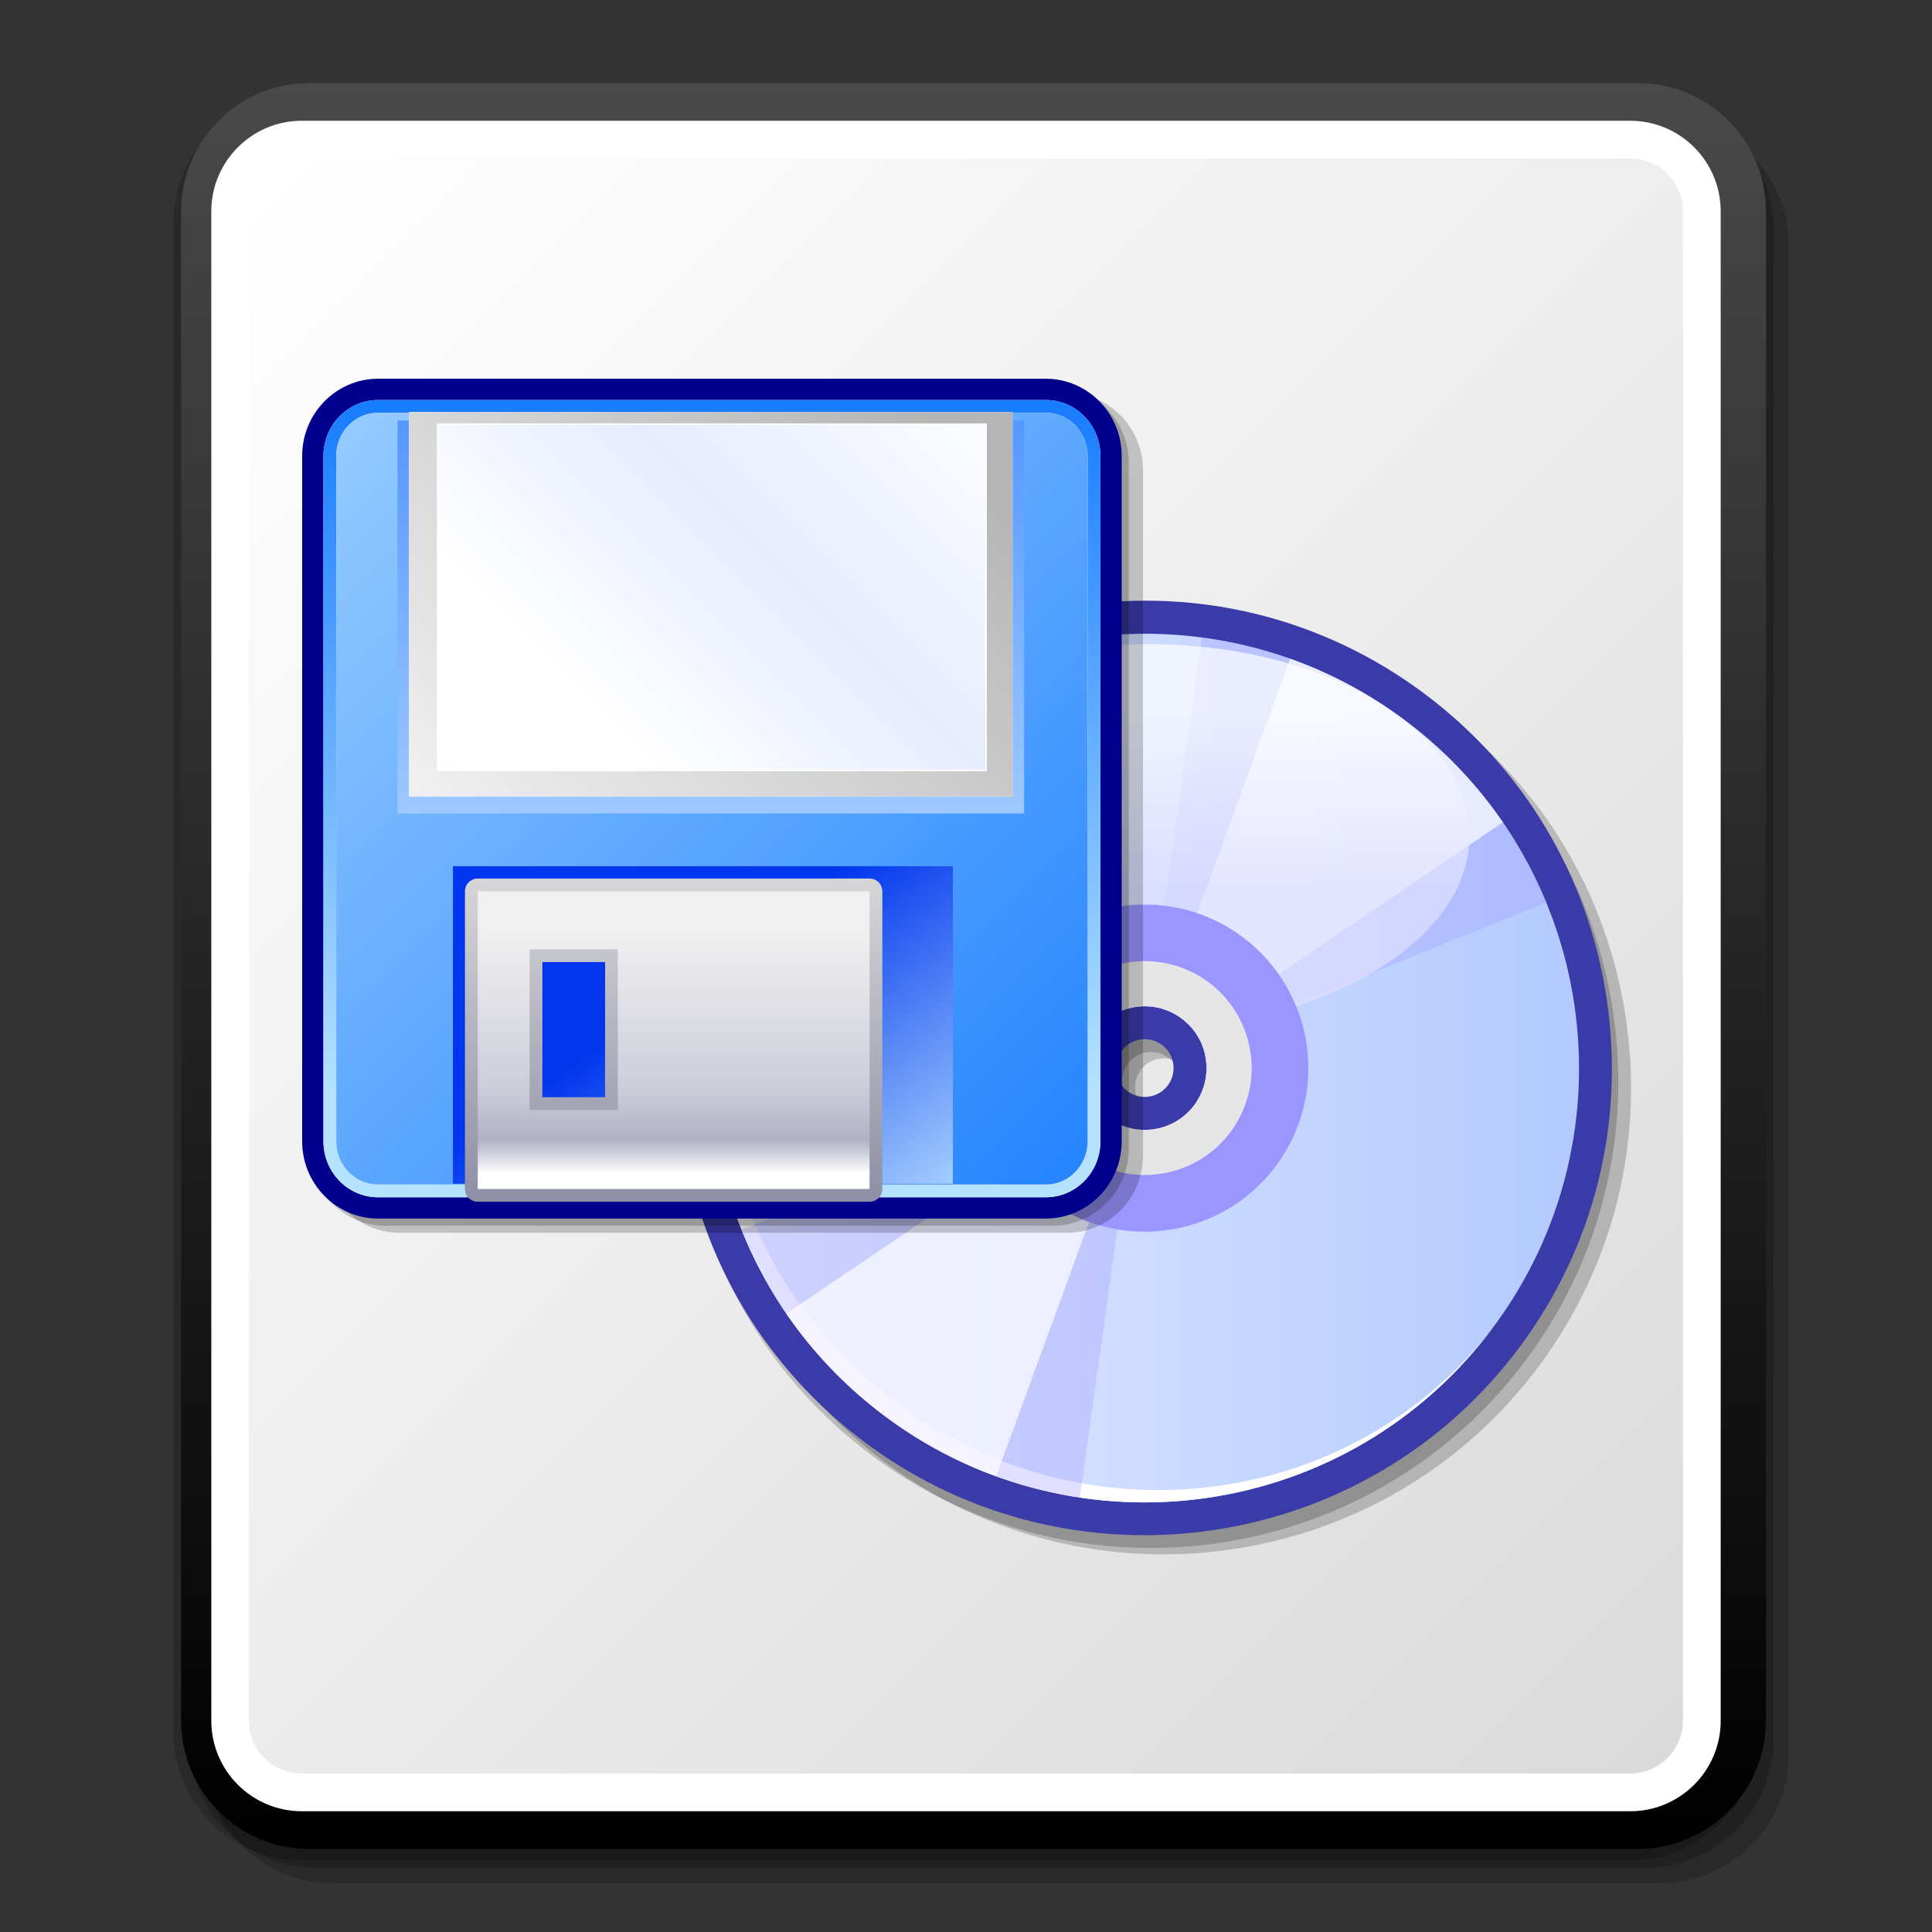 <?xml version="1.0" encoding="UTF-8" standalone="no"?>
<!DOCTYPE svg PUBLIC "-//W3C//DTD SVG 20010904//EN"
"http://www.w3.org/TR/2001/REC-SVG-20010904/DTD/svg10.dtd">
<!-- Created with Sodipodi ("http://www.sodipodi.com/") -->
<svg
   width="48pt"
   height="48pt"
   viewBox="0 0 256 256"
   style="overflow:visible;enable-background:new 0 0 256 256"
   xml:space="preserve"
   xmlns="http://www.w3.org/2000/svg"
   xmlns:xml="http://www.w3.org/XML/1998/namespace"
   xmlns:a="http://ns.adobe.com/AdobeSVGViewerExtensions/3.0/"
   xmlns:sodipodi="http://sodipodi.sourceforge.net/DTD/sodipodi-0.dtd"
   xmlns:xlink="http://www.w3.org/1999/xlink"
   id="svg4259"
   sodipodi:version="0.32"
   sodipodi:docname="/home/david/Documenti/Progetti/add2cvs/gnome-mime-text-x-install.svgz"
   sodipodi:docbase="/home/david/Documenti/Progetti/add2cvs/">
  <rect x="0" y="0" width="256" height="256" fill="#333333" stroke="none"/>
  <defs
     id="defs4382" />
  <sodipodi:namedview
     id="base" />
  <g
     id="Layer_1"
     style="stroke:#000000;">
    <path
       style="opacity:0.2;stroke:none;"
       d="M44,15.5c-9.374,0-17,7.626-17,17v200c0,9.374,7.626,17,17,17h176c9.375,0,17-7.626,17-17v-200    c0-9.374-7.625-17-17-17H44z"
       id="path4261" />
    <path
       style="opacity:0.2;stroke:none;"
       d="M42,13.5c-9.374,0-17,7.626-17,17v200c0,9.374,7.626,17,17,17h176c9.375,0,17-7.626,17-17v-200    c0-9.374-7.625-17-17-17H42z"
       id="path4262" />
    <path
       style="opacity:0.2;stroke:none;"
       d="M40,12.5c-9.374,0-17,7.626-17,17v200c0,9.374,7.626,17,17,17h176c9.375,0,17-7.626,17-17v-200    c0-9.374-7.625-17-17-17H40z"
       id="path4263" />
    <linearGradient
       id="XMLID_1_"
       gradientUnits="userSpaceOnUse"
       x1="129"
       y1="11"
       x2="129"
       y2="245">
      <stop
         offset="0"
         style="stop-color:#494949"
         id="stop4265" />
      <stop
         offset="1"
         style="stop-color:#000000"
         id="stop4266" />
      <a:midPointStop
         offset="0"
         style="stop-color:#494949"
         id="midPointStop4267" />
      <a:midPointStop
         offset="0.5"
         style="stop-color:#494949"
         id="midPointStop4268" />
      <a:midPointStop
         offset="1"
         style="stop-color:#000000"
         id="midPointStop4269" />
    </linearGradient>
    <path
       style="fill:url(#XMLID_1_);stroke:none;"
       d="M41,11c-9.374,0-17,7.626-17,17v200c0,9.374,7.626,17,17,17h176c9.375,0,17-7.626,17-17V28    c0-9.374-7.625-17-17-17H41z"
       id="path4270" />
    <path
       style="fill:#FFFFFF;stroke:none;"
       d="M28,228c0,6.627,5.373,12,12,12h176c6.627,0,12-5.373,12-12V28c0-6.627-5.373-12-12-12H40    c-6.627,0-12,5.373-12,12V228z"
       id="path4271" />
    <linearGradient
       id="XMLID_2_"
       gradientUnits="userSpaceOnUse"
       x1="29.053"
       y1="29.053"
       x2="226.947"
       y2="226.947">
      <stop
         offset="0"
         style="stop-color:#FFFFFF"
         id="stop4273" />
      <stop
         offset="1"
         style="stop-color:#DADADA"
         id="stop4274" />
      <a:midPointStop
         offset="0"
         style="stop-color:#FFFFFF"
         id="midPointStop4275" />
      <a:midPointStop
         offset="0.5"
         style="stop-color:#FFFFFF"
         id="midPointStop4276" />
      <a:midPointStop
         offset="1"
         style="stop-color:#DADADA"
         id="midPointStop4277" />
    </linearGradient>
    <path
       style="fill:url(#XMLID_2_);stroke:none;"
       d="M40,21c-3.86,0-7,3.14-7,7v200c0,3.859,3.14,7,7,7h176c3.859,0,7-3.141,7-7V28c0-3.86-3.141-7-7-7H40z"
       id="path4278" />
    <path
       style="fill:none;stroke:none;"
       d="M256,256H0V0h256V256z"
       id="path4279" />
    <g
       id="g4280">
      <g
         id="g4281">
        <g
           style="opacity:0.2;"
           id="g4282">
          <path
             style="stroke:none;"
             d="M146.657,82.607c-16.417,2.021-31.063,10.315-41.241,23.351s-14.672,29.257-12.651,45.673       c2.021,16.416,10.313,31.063,23.352,41.24c26.911,21.012,65.9,16.211,86.912-10.699c10.163-13.016,14.646-29.234,12.622-45.67       c-2.023-16.434-10.308-31.082-23.324-41.247C179.291,85.08,163.071,80.587,146.657,82.607 M151.868,147.08       c-0.933-0.729-1.468-1.832-1.468-3.021c0-0.859,0.279-1.67,0.809-2.348c0.629-0.803,1.534-1.316,2.55-1.441       c1.014-0.125,2.014,0.15,2.816,0.779c0.805,0.629,1.315,1.533,1.441,2.547c0.124,1.02-0.153,2.021-0.779,2.824       C155.938,148.08,153.531,148.377,151.868,147.08z"
             id="path4283" />
        </g>
        <g
           style="opacity:0.2;"
           id="g4284">
          <path
             style="stroke:none;"
             d="M144.964,81.762c-16.417,2.019-31.063,10.313-41.241,23.349c-10.179,13.034-14.671,29.256-12.65,45.676       c2.021,16.412,10.313,31.059,23.351,41.238c26.912,21.012,65.9,16.211,86.913-10.699c10.162-13.016,14.645-29.234,12.62-45.672       c-2.021-16.434-10.306-31.081-23.322-41.244C177.597,84.232,161.378,79.741,144.964,81.762 M150.175,146.232       c-0.935-0.727-1.467-1.828-1.467-3.02c0-0.859,0.277-1.67,0.807-2.348c0.628-0.805,1.534-1.316,2.552-1.443       c1.013-0.125,2.014,0.152,2.814,0.781c0.808,0.629,1.317,1.533,1.44,2.547c0.128,1.018-0.152,2.02-0.779,2.824       C154.245,147.232,151.838,147.529,150.175,146.232z"
             id="path4285" />
        </g>
        <path
           style="fill:#3A3AA9;stroke:none;"
           d="M144.117,80.067c-16.417,2.021-31.062,10.314-41.241,23.352c-10.179,13.035-14.671,29.255-12.65,45.673      c2.021,16.414,10.313,31.061,23.351,41.24c26.913,21.01,65.902,16.211,86.912-10.699c10.162-13.016,14.646-29.234,12.622-45.67      c-2.021-16.435-10.307-31.083-23.323-41.246C176.751,82.54,160.533,78.046,144.117,80.067 M149.327,144.539      c-0.932-0.729-1.466-1.83-1.466-3.02c0-0.857,0.277-1.672,0.807-2.346c0.628-0.807,1.534-1.318,2.552-1.445      c1.015-0.125,2.015,0.152,2.816,0.781c0.805,0.629,1.316,1.531,1.439,2.549c0.126,1.016-0.151,2.018-0.778,2.82      C153.399,145.541,150.992,145.838,149.327,144.539z"
           id="path4286" />
        <linearGradient
           id="XMLID_3_"
           gradientUnits="userSpaceOnUse"
           x1="94.268"
           y1="141.525"
           x2="209.098"
           y2="141.525">
          <stop
             offset="0"
             style="stop-color:#E6EDFF"
             id="stop4288" />
          <stop
             offset="1"
             style="stop-color:#B3CAFF"
             id="stop4289" />
          <a:midPointStop
             offset="0"
             style="stop-color:#E6EDFF"
             id="midPointStop4290" />
          <a:midPointStop
             offset="0.5"
             style="stop-color:#E6EDFF"
             id="midPointStop4291" />
          <a:midPointStop
             offset="1"
             style="stop-color:#B3CAFF"
             id="midPointStop4292" />
        </linearGradient>
        <path
           style="fill:url(#XMLID_3_);stroke:none;"
           d="M106.322,106.108c-19.56,25.052-15.106,61.218,9.944,80.779c25.055,19.559,61.217,15.109,80.775-9.945      c19.56-25.051,15.105-61.217-9.944-80.776C162.045,76.604,125.882,81.056,106.322,106.108 M158.145,146.57      c-2.784,3.566-7.944,4.199-11.509,1.418c-3.562-2.783-4.198-7.943-1.412-11.508c2.777-3.564,7.942-4.201,11.504-1.418      C160.289,137.842,160.928,143.008,158.145,146.57z"
           id="path4293" />
        <path
           style="fill:#FFFFFF;stroke:none;"
           d="M158.855,145.658c2.726-3.49,2.043-8.598-1.518-11.379c-3.564-2.783-8.676-2.203-11.404,1.289      c-0.116,0.148-0.224,0.309-0.331,0.469c2.854-3.162,7.717-3.633,11.125-0.975c3.407,2.658,4.129,7.494,1.753,11.027      C158.607,145.947,158.736,145.809,158.855,145.658 M117.695,185.057c-24.898-19.438-29.762-54.873-11.006-79.405      c-0.122,0.152-0.246,0.302-0.367,0.456c-19.56,25.052-15.106,61.218,9.944,80.779c25.055,19.559,61.217,15.109,80.775-9.945      c0.12-0.154,0.237-0.313,0.356-0.465C178.146,200.623,142.594,204.498,117.695,185.057z"
           id="path4294" />
        <path
           style="opacity:0.3;fill:#9B95FF;stroke:none;"
           d="M187.098,96.166c-8.376-6.541-17.994-10.392-27.816-11.691l-2.942,20.989l-3.91,27.906      c1.514,0.135,3.011,0.688,4.299,1.693c1.063,0.834,1.861,1.877,2.392,3.031l25.7-10.395l20.073-8.115      C201.221,110.654,195.251,102.529,187.098,96.166z"
           id="path4295" />
        <path
           style="opacity:0.7;fill:#FFFFFF;stroke:none;"
           d="M199.146,108.961c-3.252-4.742-7.274-9.073-12.049-12.796c-5.013-3.916-10.471-6.865-16.151-8.884      c-4.728,12.941-9.022,24.709-9.022,24.709s-3.65,9.985-7.921,21.677c0.961,0.283,1.885,0.742,2.725,1.395      c0.594,0.467,1.101,1.002,1.53,1.582C170.549,128.326,187.83,116.625,199.146,108.961z"
           id="path4296" />
        <path
           style="opacity:0.3;fill:#9B95FF;stroke:none;"
           d="M149.933,149.523c-1.168-0.254-2.296-0.754-3.297-1.535c-1.218-0.957-2.089-2.193-2.604-3.547      l-26.489,10.713l-19.278,7.799c3.652,9.131,9.691,17.445,18.002,23.934c8.089,6.314,17.334,10.125,26.808,11.547l2.95-21.039      L149.933,149.523z"
           id="path4297" />
        <path
           style="opacity:0.7;fill:#FFFFFF;stroke:none;"
           d="M146.636,147.988c-0.603-0.477-1.12-1.021-1.553-1.615c-10.455,7.08-19.458,13.178-19.458,13.178      s-10.159,6.877-21.428,14.51c3.259,4.752,7.287,9.092,12.069,12.826c4.891,3.816,10.204,6.717,15.734,8.729      c4.78-13.086,11.93-32.662,16.939-46.371C148.128,148.955,147.351,148.543,146.636,147.988z"
           id="path4298" />
        <path
           style="fill:#9B95FF;stroke:none;"
           d="M134.589,128.176c-7.358,9.425-5.677,23.083,3.748,30.443c9.426,7.361,23.081,5.678,30.438-3.748      c7.36-9.424,5.678-23.08-3.745-30.44C155.604,117.073,141.949,118.753,134.589,128.176 M158.145,146.57      c-2.784,3.566-7.944,4.199-11.509,1.418c-3.562-2.783-4.198-7.943-1.412-11.508c2.777-3.564,7.942-4.201,11.504-1.418      C160.289,137.842,160.928,143.008,158.145,146.57z"
           id="path4299" />
        <path
           style="fill:#E6E6E6;stroke:none;"
           d="M140.511,132.803c-4.811,6.16-3.714,15.086,2.446,19.896c6.162,4.809,15.088,3.709,19.896-2.449      c4.81-6.16,3.712-15.088-2.451-19.9C154.244,125.541,145.321,126.639,140.511,132.803 M158.145,146.57      c-2.784,3.566-7.944,4.199-11.509,1.418c-3.562-2.783-4.198-7.943-1.412-11.508c2.777-3.564,7.942-4.201,11.504-1.418      C160.289,137.842,160.928,143.008,158.145,146.57z"
           id="path4300" />
        <linearGradient
           id="XMLID_4_"
           gradientUnits="userSpaceOnUse"
           x1="152.153"
           y1="118.248"
           x2="152.153"
           y2="94.943">
          <stop
             offset="0"
             style="stop-color:#E1E1FF"
             id="stop4302" />
          <stop
             offset="1"
             style="stop-color:#FFFFFF"
             id="stop4303" />
          <a:midPointStop
             offset="0"
             style="stop-color:#E1E1FF"
             id="midPointStop4304" />
          <a:midPointStop
             offset="0.5"
             style="stop-color:#E1E1FF"
             id="midPointStop4305" />
          <a:midPointStop
             offset="1"
             style="stop-color:#FFFFFF"
             id="midPointStop4306" />
        </linearGradient>
        <path
           style="opacity:0.7;fill:url(#XMLID_4_);stroke:none;"
           d="M152.153,85.35c-23.473,0-42.57,11.415-42.57,25.447c0,9.445,8.732,17.876,22.161,22.258      c0.722-1.705,1.653-3.352,2.845-4.878c7.36-9.423,21.015-11.104,30.44-3.745c3.074,2.404,5.311,5.483,6.693,8.862      c13.774-4.328,23.001-12.974,23.001-22.497C194.724,96.764,175.625,85.35,152.153,85.35z"
           id="path4307" />
      </g>
      <g
         id="g4308">
        <path
           style="opacity:0.2;stroke:none;"
           d="M52.906,52.067c-5.54,0-10.047,4.591-10.047,10.236v90.806c0,5.646,4.507,10.236,10.047,10.236h88.501      c5.539,0,10.046-4.59,10.046-10.236V62.303c0-5.645-4.507-10.236-10.046-10.236H52.906z"
           id="path4309" />
        <path
           style="opacity:0.2;stroke:none;"
           d="M51.025,51.126c-5.54,0-10.047,4.592-10.047,10.235v90.806c0,5.646,4.507,10.238,10.047,10.238h88.501      c5.538,0,10.045-4.592,10.045-10.238V61.362c0-5.644-4.507-10.235-10.045-10.235H51.025z"
           id="path4310" />
        <path
           style="fill:#00008D;stroke:none;"
           d="M50.084,50.186c-5.539,0-10.046,4.591-10.046,10.235v90.807c0,5.646,4.507,10.236,10.046,10.236h88.501      c5.539,0,10.046-4.59,10.046-10.236V60.421c0-5.645-4.507-10.235-10.046-10.235H50.084z"
           id="path4311" />
        <path
           style="fill:#FFFFFF;stroke:none;"
           d="M145.81,151.229c0,4.098-3.236,7.414-7.225,7.414H50.084c-3.989,0-7.225-3.316-7.225-7.414V60.421      c0-4.094,3.235-7.414,7.225-7.414h88.501c3.988,0,7.225,3.32,7.225,7.414V151.229z"
           id="path4312" />
        <linearGradient
           id="XMLID_5_"
           gradientUnits="userSpaceOnUse"
           x1="505.783"
           y1="2179.052"
           x2="505.783"
           y2="2736.409"
           gradientTransform="matrix(0.188 0 0 -0.188 -0.5 554)">
          <stop
             offset="0"
             style="stop-color:#B4E2FF"
             id="stop4314" />
          <stop
             offset="1"
             style="stop-color:#006DFF"
             id="stop4315" />
          <a:midPointStop
             offset="0"
             style="stop-color:#B4E2FF"
             id="midPointStop4316" />
          <a:midPointStop
             offset="0.5"
             style="stop-color:#B4E2FF"
             id="midPointStop4317" />
          <a:midPointStop
             offset="1"
             style="stop-color:#006DFF"
             id="midPointStop4318" />
        </linearGradient>
        <path
           style="fill:url(#XMLID_5_);stroke:none;"
           d="M145.81,151.229c0,4.098-3.236,7.414-7.225,7.414H50.084c-3.989,0-7.225-3.316-7.225-7.414V60.421      c0-4.094,3.235-7.414,7.225-7.414h88.501c3.988,0,7.225,3.32,7.225,7.414V151.229z"
           id="path4319" />
        <path
           style="fill:#FFFFFF;stroke:none;"
           d="M50.084,54.702c-3.05,0-5.531,2.565-5.531,5.719v90.807c0,3.154,2.481,5.723,5.531,5.723h88.501      c3.05,0,5.53-2.568,5.53-5.723V60.421c0-3.154-2.48-5.719-5.53-5.719H50.084z"
           id="path4320" />
        <linearGradient
           id="XMLID_6_"
           gradientUnits="userSpaceOnUse"
           x1="45.424"
           y1="56.916"
           x2="176.266"
           y2="187.758">
          <stop
             offset="0"
             style="stop-color:#94CAFF"
             id="stop4322" />
          <stop
             offset="1"
             style="stop-color:#006DFF"
             id="stop4323" />
          <a:midPointStop
             offset="0"
             style="stop-color:#94CAFF"
             id="midPointStop4324" />
          <a:midPointStop
             offset="0.5"
             style="stop-color:#94CAFF"
             id="midPointStop4325" />
          <a:midPointStop
             offset="1"
             style="stop-color:#006DFF"
             id="midPointStop4326" />
        </linearGradient>
        <path
           style="fill:url(#XMLID_6_);stroke:none;"
           d="M50.084,54.702c-3.05,0-5.531,2.565-5.531,5.719v90.807c0,3.154,2.481,5.723,5.531,5.723h88.501      c3.05,0,5.53-2.568,5.53-5.723V60.421c0-3.154-2.48-5.719-5.53-5.719H50.084z"
           id="path4327" />
        <linearGradient
           id="XMLID_7_"
           gradientUnits="userSpaceOnUse"
           x1="94.184"
           y1="41.658"
           x2="94.184"
           y2="138.733">
          <stop
             offset="0"
             style="stop-color:#428AFF"
             id="stop4329" />
          <stop
             offset="1"
             style="stop-color:#C9E6FF"
             id="stop4330" />
          <a:midPointStop
             offset="0"
             style="stop-color:#428AFF"
             id="midPointStop4331" />
          <a:midPointStop
             offset="0.5"
             style="stop-color:#428AFF"
             id="midPointStop4332" />
          <a:midPointStop
             offset="1"
             style="stop-color:#C9E6FF"
             id="midPointStop4333" />
        </linearGradient>
        <path
           style="fill:url(#XMLID_7_);stroke:none;"
           d="M133.684,55.729c0,0-78.818,0-81.015,0c0,2.118,0,49.938,0,52.057c2.17,0,80.862,0,83.03,0      c0-2.118,0-49.938,0-52.057C134.771,55.729,133.684,55.729,133.684,55.729z"
           id="path4334" />
        <path
           style="fill:#FFFFFF;stroke:none;"
           d="M131.22,54.599H54.2v50.928h79.97V54.599H131.22z"
           id="path4335" />
        <linearGradient
           id="XMLID_8_"
           gradientUnits="userSpaceOnUse"
           x1="639.586"
           y1="2662.262"
           x2="331.888"
           y2="2354.564"
           gradientTransform="matrix(0.188 0 0 -0.188 -0.5 554)">
          <stop
             offset="0"
             style="stop-color:#B6B6B6"
             id="stop4337" />
          <stop
             offset="1"
             style="stop-color:#F0F0F0"
             id="stop4338" />
          <a:midPointStop
             offset="0"
             style="stop-color:#B6B6B6"
             id="midPointStop4339" />
          <a:midPointStop
             offset="0.5"
             style="stop-color:#B6B6B6"
             id="midPointStop4340" />
          <a:midPointStop
             offset="1"
             style="stop-color:#F0F0F0"
             id="midPointStop4341" />
        </linearGradient>
        <path
           style="fill:url(#XMLID_8_);stroke:none;"
           d="M131.22,54.599H54.2v50.928h79.97V54.599H131.22z"
           id="path4342" />
        <path
           style="fill:#FFFFFF;stroke:#FFFFFF;stroke-width:0.188;"
           d="M58.013,56.201c0,2.102,0,43.772,0,45.872c2.157,0,70.487,0,72.643,0c0-2.1,0-43.77,0-45.872      C128.5,56.201,60.17,56.201,58.013,56.201z"
           id="path4343" />
        <linearGradient
           id="XMLID_9_"
           gradientUnits="userSpaceOnUse"
           x1="127.571"
           y1="45.9"
           x2="78.844"
           y2="94.627">
          <stop
             offset="0"
             style="stop-color:#FFFFFF"
             id="stop4345" />
          <stop
             offset="0.551"
             style="stop-color:#E6EDFF"
             id="stop4346" />
          <stop
             offset="1"
             style="stop-color:#FFFFFF"
             id="stop4347" />
          <a:midPointStop
             offset="0"
             style="stop-color:#FFFFFF"
             id="midPointStop4348" />
          <a:midPointStop
             offset="0.5"
             style="stop-color:#FFFFFF"
             id="midPointStop4349" />
          <a:midPointStop
             offset="0.551"
             style="stop-color:#E6EDFF"
             id="midPointStop4350" />
          <a:midPointStop
             offset="0.5"
             style="stop-color:#E6EDFF"
             id="midPointStop4351" />
          <a:midPointStop
             offset="1"
             style="stop-color:#FFFFFF"
             id="midPointStop4352" />
        </linearGradient>
        <path
           style="fill:url(#XMLID_9_);stroke:#FFFFFF;stroke-width:0.188;"
           d="M58.013,56.201c0,2.102,0,43.772,0,45.872c2.157,0,70.487,0,72.643,0c0-2.1,0-43.77,0-45.872      C128.5,56.201,60.17,56.201,58.013,56.201z"
           id="path4353" />
        <linearGradient
           id="XMLID_10_"
           gradientUnits="userSpaceOnUse"
           x1="429.342"
           y1="2326.382"
           x2="626.694"
           y2="2055.823"
           gradientTransform="matrix(0.188 0 0 -0.188 -0.5 554)">
          <stop
             offset="0.27"
             style="stop-color:#0035ED"
             id="stop4355" />
          <stop
             offset="1"
             style="stop-color:#B0D9FF"
             id="stop4356" />
          <a:midPointStop
             offset="0.27"
             style="stop-color:#0035ED"
             id="midPointStop4357" />
          <a:midPointStop
             offset="0.5"
             style="stop-color:#0035ED"
             id="midPointStop4358" />
          <a:midPointStop
             offset="1"
             style="stop-color:#B0D9FF"
             id="midPointStop4359" />
        </linearGradient>
        <path
           style="fill:url(#XMLID_10_);stroke:none;"
           d="M126.264,156.854H60.019V114.78h66.245V156.854z"
           id="path4360" />
        <linearGradient
           id="XMLID_11_"
           gradientUnits="userSpaceOnUse"
           x1="89.262"
           y1="110.893"
           x2="89.262"
           y2="169.405">
          <stop
             offset="0"
             style="stop-color:#DFDFDF"
             id="stop4362" />
          <stop
             offset="1"
             style="stop-color:#7D7D99"
             id="stop4363" />
          <a:midPointStop
             offset="0"
             style="stop-color:#DFDFDF"
             id="midPointStop4364" />
          <a:midPointStop
             offset="0.5"
             style="stop-color:#DFDFDF"
             id="midPointStop4365" />
          <a:midPointStop
             offset="1"
             style="stop-color:#7D7D99"
             id="midPointStop4366" />
        </linearGradient>
        <path
           style="fill:url(#XMLID_11_);stroke:none;"
           d="M63.301,116.41c-0.936,0-1.693,0.759-1.693,1.693v39.444c0,0.936,0.758,1.693,1.693,1.693h51.922      c0.935,0,1.693-0.758,1.693-1.693v-39.444c0-0.935-0.759-1.693-1.693-1.693H63.301 M80.176,127.478c0,2.622,0,15.284,0,17.907      c-2.058,0-6.247,0-8.305,0c0-2.623,0-15.285,0-17.907C73.929,127.478,78.118,127.478,80.176,127.478z"
           id="path4367" />
        <linearGradient
           id="XMLID_12_"
           gradientUnits="userSpaceOnUse"
           x1="478.728"
           y1="2290.199"
           x2="478.728"
           y2="2119.381"
           gradientTransform="matrix(0.188 0 0 -0.188 -0.5 554)">
          <stop
             offset="0"
             style="stop-color:#F0F0F0"
             id="stop4369" />
          <stop
             offset="0.635"
             style="stop-color:#CECEDB"
             id="stop4370" />
          <stop
             offset="0.86"
             style="stop-color:#B1B1C5"
             id="stop4371" />
          <stop
             offset="1"
             style="stop-color:#FFFFFF"
             id="stop4372" />
          <a:midPointStop
             offset="0"
             style="stop-color:#F0F0F0"
             id="midPointStop4373" />
          <a:midPointStop
             offset="0.5"
             style="stop-color:#F0F0F0"
             id="midPointStop4374" />
          <a:midPointStop
             offset="0.635"
             style="stop-color:#CECEDB"
             id="midPointStop4375" />
          <a:midPointStop
             offset="0.5"
             style="stop-color:#CECEDB"
             id="midPointStop4376" />
          <a:midPointStop
             offset="0.86"
             style="stop-color:#B1B1C5"
             id="midPointStop4377" />
          <a:midPointStop
             offset="0.5"
             style="stop-color:#B1B1C5"
             id="midPointStop4378" />
          <a:midPointStop
             offset="1"
             style="stop-color:#FFFFFF"
             id="midPointStop4379" />
        </linearGradient>
        <path
           style="fill:url(#XMLID_12_);stroke:none;"
           d="M63.301,118.103v39.444h51.922v-39.444H63.301 M81.868,147.076h-11.69v-21.292h11.69V147.076z"
           id="path4380" />
      </g>
    </g>
  </g>
</svg>
